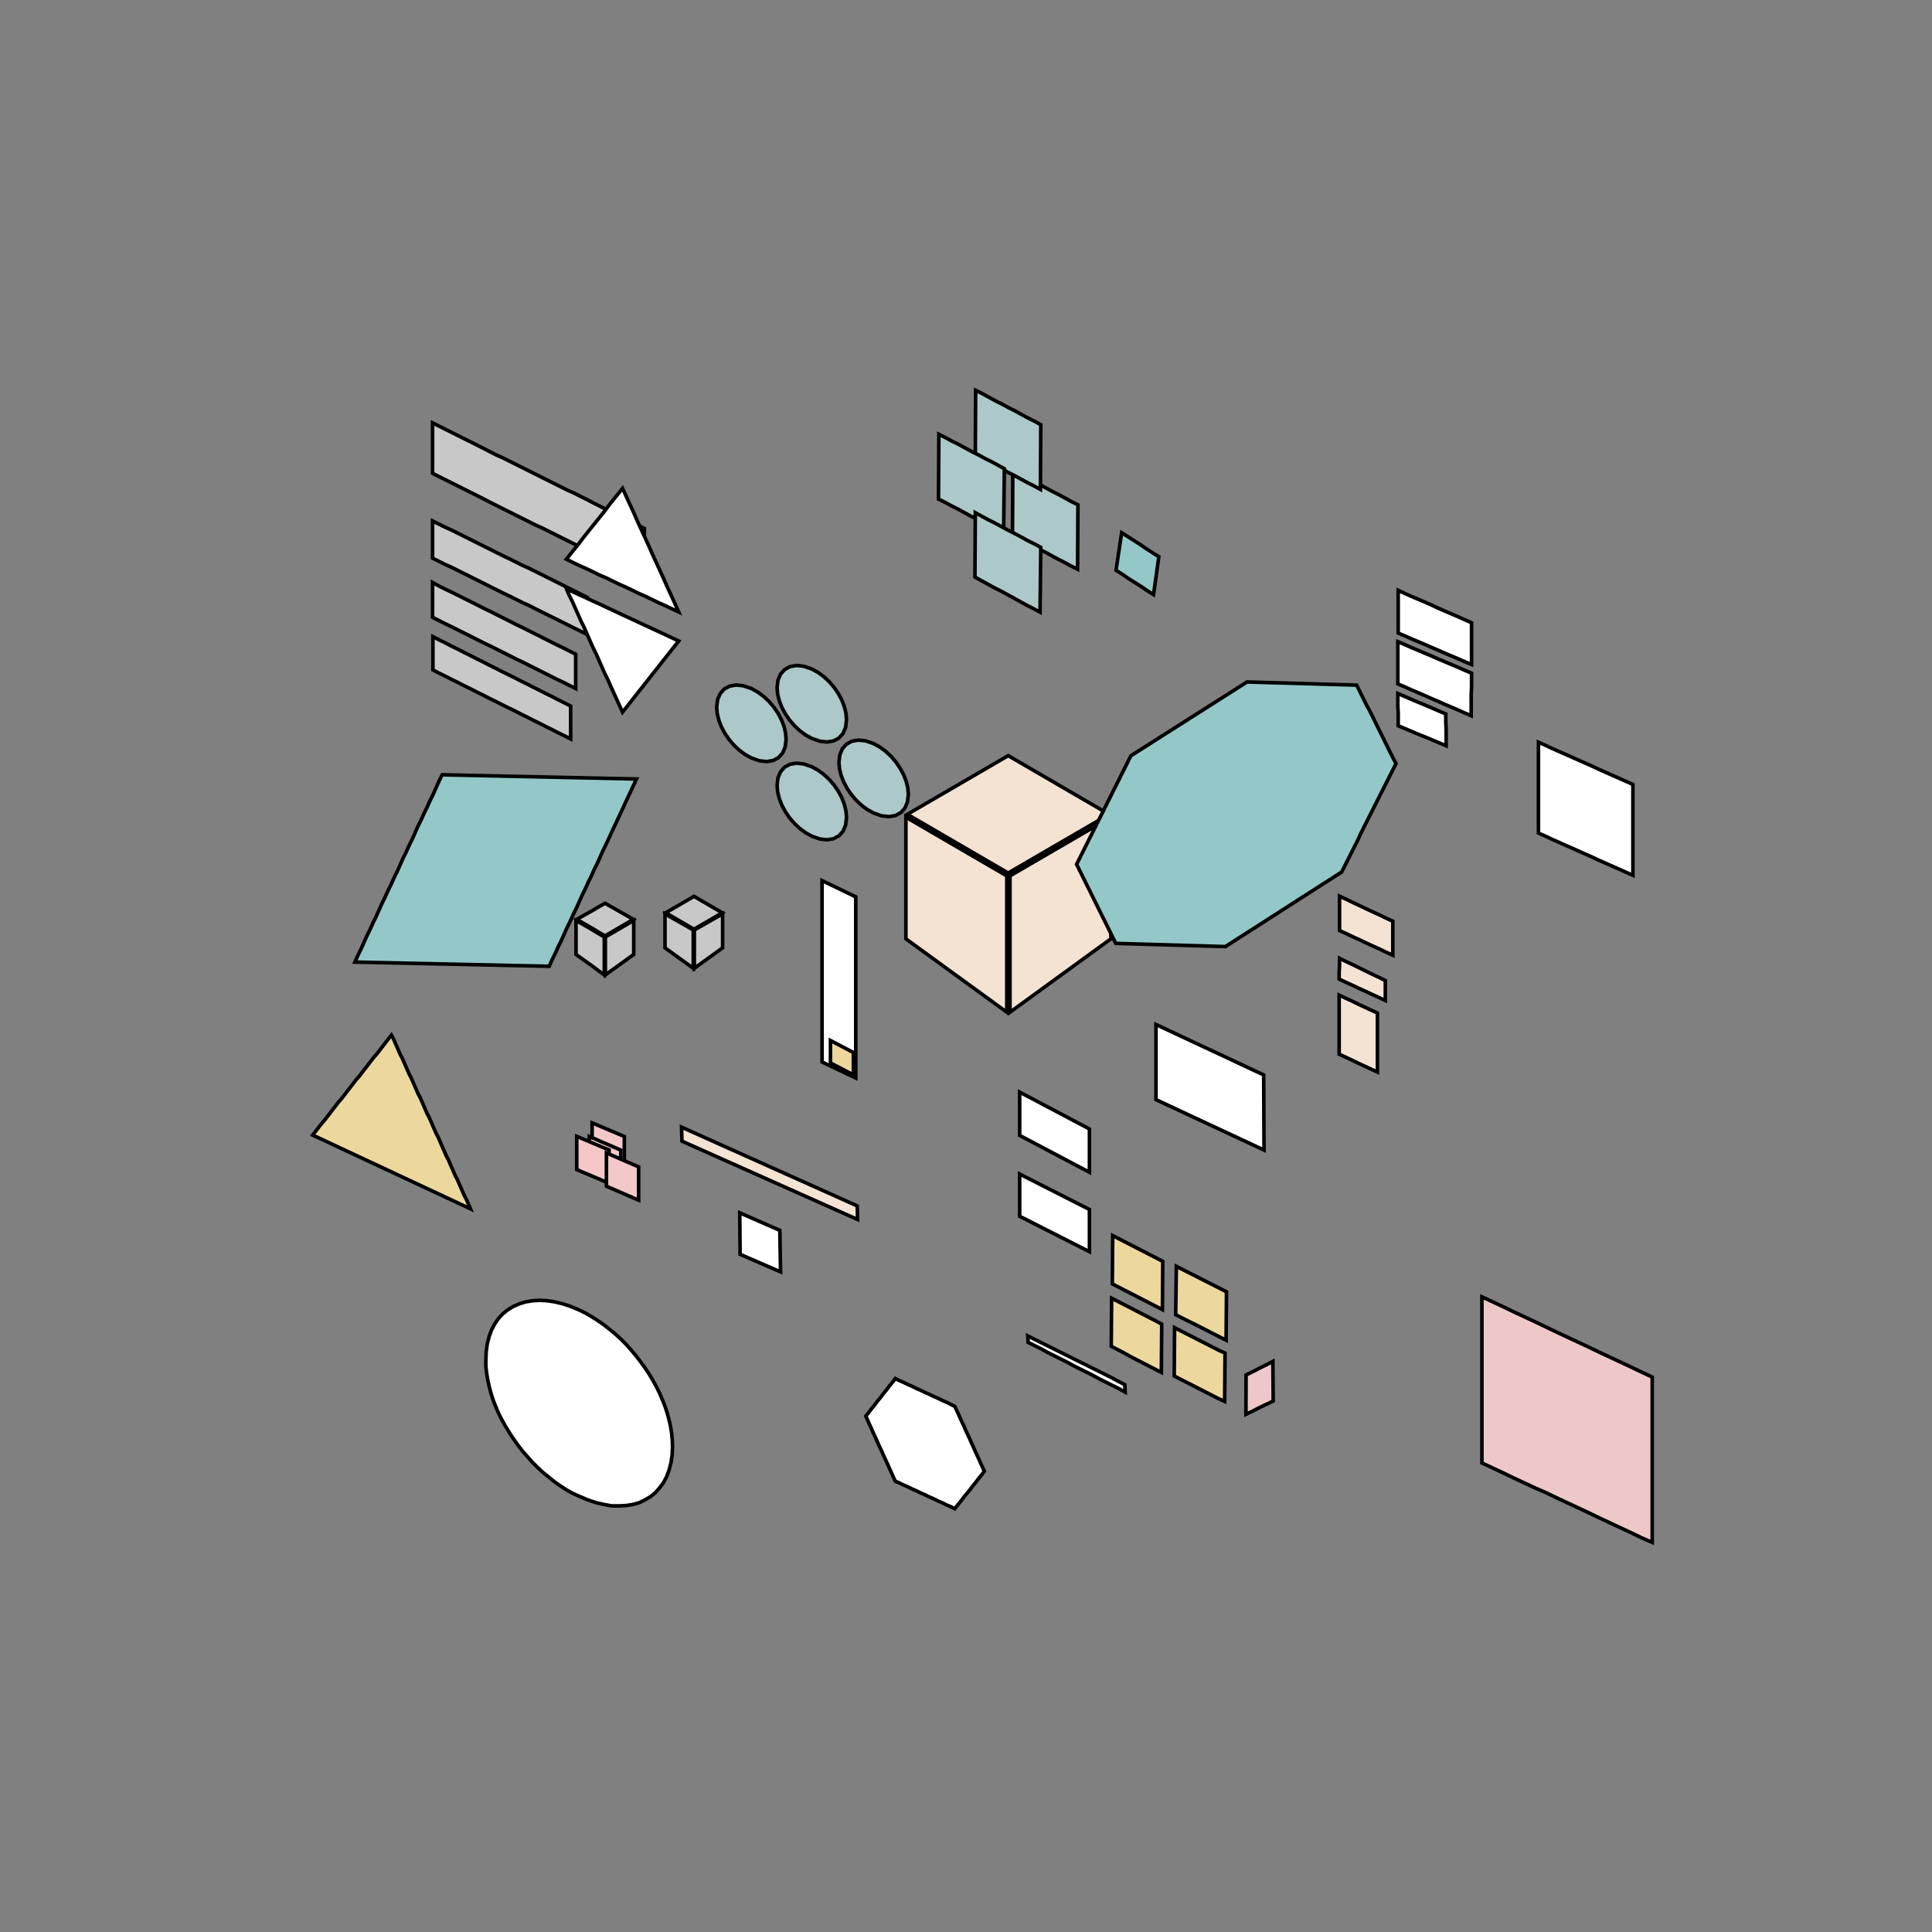 <!DOCTYPE svg>
<svg xmlns="http://www.w3.org/2000/svg" xmlns:xlink="http://www.w3.org/1999/xlink" width="1080" height="1080">
<rect width="100%" height="100%" fill="#808080" stroke="none"/>
<g transform="translate(540,540)">
<g transform="scale(2,2)">
<path stroke="rgb(0,0,0)" stroke-opacity="1" fill="rgb(148,200,200)" fill-opacity="1" id="bb1_2_" d="M-170.8 -1.102 L-170 -2.907 L-169.1 -4.712 L-168.3 -6.517 L-167.5 -8.322 L-166.6 -10.13 L-165.8 -11.93 L-164.9 -13.74 L-164.1 -15.54 L-163.3 -17.35 L-162.4 -19.15 L-161.6 -20.96 L-160.7 -22.76 L-159.9 -24.57 L-159 -26.37 L-158.2 -28.18 L-157.4 -29.98 L-156.5 -31.79 L-155.7 -33.59 L-154.8 -35.4 L-154 -37.2 L-153.2 -39.01 L-152.3 -40.81 L-151.5 -42.62 L-150.6 -44.42 L-149.8 -46.23 L-148.9 -48.03 L-148.1 -49.84 L-147.3 -51.64 L-146.4 -53.45 L-144.4 -53.4 L-142.4 -53.36 L-140.4 -53.32 L-138.4 -53.27 L-136.4 -53.23 L-134.4 -53.19 L-132.3 -53.14 L-130.3 -53.1 L-128.3 -53.05 L-126.3 -53.01 L-124.3 -52.97 L-122.3 -52.92 L-120.3 -52.88 L-118.3 -52.84 L-116.2 -52.79 L-114.2 -52.75 L-112.2 -52.7 L-110.2 -52.66 L-108.2 -52.62 L-106.2 -52.57 L-104.2 -52.53 L-102.2 -52.49 L-100.2 -52.44 L-98.14 -52.4 L-96.13 -52.35 L-94.11 -52.31 L-92.1 -52.27 L-92.94 -50.46 L-93.79 -48.66 L-94.63 -46.85 L-95.47 -45.05 L-96.31 -43.24 L-97.15 -41.44 L-97.99 -39.63 L-98.84 -37.83 L-99.68 -36.02 L-100.5 -34.22 L-101.4 -32.41 L-102.2 -30.61 L-103 -28.8 L-103.9 -27 L-104.7 -25.19 L-105.6 -23.39 L-106.4 -21.58 L-107.3 -19.78 L-108.1 -17.97 L-108.9 -16.17 L-109.8 -14.36 L-110.6 -12.56 L-111.5 -10.75 L-112.3 -8.946 L-113.1 -7.141 L-114 -5.336 L-114.8 -3.531 L-115.7 -1.726 L-116.5 0.079 L-118.5 0.035 L-120.5 -0.009 L-122.5 -0.052 L-124.6 -0.096 L-126.6 -0.14 L-128.6 -0.184 L-130.6 -0.227 L-132.6 -0.271 L-134.6 -0.315 L-136.6 -0.359 L-138.6 -0.402 L-140.6 -0.446 L-142.7 -0.49 L-144.7 -0.533 L-146.7 -0.577 L-148.7 -0.621 L-150.7 -0.665 L-152.7 -0.709 L-154.7 -0.752 L-156.7 -0.796 L-158.8 -0.84 L-160.8 -0.883 L-162.8 -0.927 L-164.8 -0.971 L-166.8 -1.015 L-168.8 -1.058 L-170.8 -1.102 Z " />
<path stroke="rgb(0,0,0)" stroke-opacity="1" fill="rgb(236,216,157)" fill-opacity="1" id="pr2_1_" d="M72.7 104.6 L70.94 103.7 L69.18 102.8 L67.41 101.9 L65.65 101 L63.89 100.1 L62.13 99.25 L60.36 98.35 L58.6 97.45 L58.63 95.52 L58.66 93.59 L58.69 91.66 L58.71 89.74 L58.74 87.81 L58.77 85.88 L58.8 83.95 L60.55 84.84 L62.3 85.73 L64.05 86.61 L65.8 87.5 L67.55 88.39 L69.3 89.28 L71.05 90.16 L72.8 91.05 L72.79 92.99 L72.77 94.94 L72.76 96.88 L72.74 98.82 L72.73 100.8 L72.71 102.7 L72.7 104.6 Z " />
<path stroke="rgb(0,0,0)" stroke-opacity="1" fill="rgb(236,216,157)" fill-opacity="1" id="pr1_1_" d="M54.9 96.05 L53.15 95.15 L51.4 94.25 L49.65 93.35 L47.9 92.45 L46.15 91.55 L44.4 90.65 L42.65 89.75 L40.9 88.85 L40.91 86.92 L40.93 84.99 L40.94 83.06 L40.96 81.14 L40.97 79.21 L40.99 77.28 L41 75.35 L42.75 76.25 L44.5 77.15 L46.25 78.05 L48 78.95 L49.75 79.85 L51.5 80.75 L53.25 81.65 L55 82.55 L54.99 84.48 L54.97 86.41 L54.96 88.34 L54.94 90.26 L54.93 92.19 L54.91 94.12 L54.9 96.05 Z " />
<path stroke="rgb(0,0,0)" stroke-opacity="1" fill="rgb(236,216,157)" fill-opacity="1" id="pr3_1_" d="M54.6 113.6 L52.85 112.7 L51.1 111.8 L49.35 110.9 L47.6 110 L45.85 109.1 L44.1 108.1 L42.35 107.2 L40.6 106.3 L40.61 104.4 L40.63 102.5 L40.64 100.6 L40.66 98.64 L40.67 96.71 L40.69 94.78 L40.7 92.85 L42.45 93.75 L44.2 94.65 L45.95 95.55 L47.7 96.45 L49.45 97.35 L51.2 98.25 L52.95 99.15 L54.7 100.1 L54.69 102 L54.67 103.9 L54.66 105.8 L54.64 107.8 L54.63 109.7 L54.61 111.6 L54.6 113.6 Z " />
<path stroke="rgb(0,0,0)" stroke-opacity="1" fill="rgb(236,216,157)" fill-opacity="1" id="pr4_1_" d="M72.3 121.7 L70.54 120.9 L68.77 120 L67.01 119.1 L65.25 118.2 L63.49 117.3 L61.73 116.4 L59.96 115.5 L58.2 114.6 L58.21 112.7 L58.23 110.8 L58.24 108.9 L58.26 106.9 L58.27 105 L58.29 103.1 L58.3 101.1 L60.06 102 L61.82 102.9 L63.59 103.8 L65.35 104.7 L67.11 105.6 L68.87 106.5 L70.64 107.4 L72.4 108.2 L72.39 110.2 L72.37 112.1 L72.36 114 L72.34 116 L72.33 117.9 L72.31 119.8 L72.3 121.7 Z " />
<path stroke="rgb(0,0,0)" stroke-opacity="1" fill="rgb(238,200,200)" fill-opacity="1" id="ll1_1_" d="M191.8 161.1 L188.8 159.8 L185.9 158.4 L182.9 157 L179.9 155.6 L176.9 154.2 L174 152.8 L171 151.4 L168 150 L165 148.6 L162.1 147.2 L159.1 145.9 L156.1 144.5 L153.1 143.1 L150.2 141.7 L147.2 140.3 L144.2 138.9 L144.2 135.6 L144.2 132.3 L144.2 129 L144.2 125.6 L144.2 122.3 L144.2 119 L144.2 115.7 L144.2 112.4 L144.2 109.1 L144.2 105.7 L144.2 102.4 L144.2 99.1 L144.2 95.78 L144.2 92.47 L147.2 93.87 L150.2 95.27 L153.1 96.67 L156.1 98.07 L159.1 99.47 L162.1 100.9 L165 102.3 L168 103.7 L171 105.1 L174 106.5 L176.9 107.9 L179.9 109.3 L182.9 110.7 L185.9 112.1 L188.8 113.5 L191.8 114.9 L191.8 118.2 L191.8 121.5 L191.8 124.8 L191.8 128.1 L191.8 131.4 L191.8 134.7 L191.8 138 L191.8 141.3 L191.8 144.6 L191.8 147.9 L191.8 151.2 L191.8 154.5 L191.8 157.8 L191.8 161.1 Z " />
<path stroke="rgb(0,0,0)" stroke-opacity="1" fill="rgb(255,255,255)" fill-opacity="1" id="cl1_1_" d="M17.26 103.4 L19.07 104.3 L20.88 105.2 L22.69 106.1 L24.5 107 L26.3 107.9 L28.11 108.8 L29.92 109.7 L31.73 110.6 L33.54 111.5 L35.35 112.4 L37.16 113.3 L38.97 114.2 L40.78 115.1 L42.58 116.1 L44.39 117 L44.49 119.1 L42.68 118.1 L40.87 117.2 L39.07 116.3 L37.26 115.4 L35.45 114.4 L33.64 113.5 L31.83 112.6 L30.02 111.7 L28.21 110.7 L26.4 109.8 L24.6 108.9 L22.79 108 L20.98 107 L19.17 106.1 L17.36 105.2 L17.26 103.4 Z " />
<path stroke="rgb(0,0,0)" stroke-opacity="1" fill="rgb(255,255,255)" fill-opacity="1" id="a5_2_" d="M186.4 -50.75 L184.5 -51.59 L182.6 -52.44 L180.7 -53.28 L178.8 -54.12 L176.9 -54.96 L175.1 -55.81 L173.2 -56.65 L171.3 -57.49 L169.4 -58.34 L167.5 -59.18 L165.6 -60.02 L163.7 -60.86 L161.9 -61.71 L160 -62.55 L160 -60.6 L160 -58.64 L160 -56.69 L160 -54.73 L160 -52.78 L160 -50.83 L160 -48.87 L160 -46.92 L160 -44.97 L160 -43.01 L160 -41.06 L160 -39.1 L160 -37.15 L161.9 -36.31 L163.7 -35.46 L165.6 -34.62 L167.5 -33.78 L169.4 -32.94 L171.3 -32.09 L173.2 -31.25 L175.1 -30.41 L176.9 -29.56 L178.8 -28.72 L180.7 -27.88 L182.6 -27.04 L184.5 -26.19 L186.4 -25.35 L186.4 -27.3 L186.4 -29.26 L186.4 -31.21 L186.4 -33.17 L186.4 -35.12 L186.4 -37.07 L186.4 -39.03 L186.4 -40.98 L186.4 -42.93 L186.4 -44.89 L186.4 -46.84 L186.4 -48.8 L186.4 -50.75 Z " />
<path stroke="rgb(0,0,0)" stroke-opacity="1" fill="rgb(255,255,255)" fill-opacity="1" id="a6_2_" d="M83.3 51.45 L81.52 50.62 L79.75 49.79 L77.97 48.96 L76.19 48.13 L74.42 47.3 L72.64 46.47 L70.86 45.64 L69.09 44.81 L67.31 43.99 L65.54 43.16 L63.76 42.33 L61.98 41.5 L60.21 40.67 L58.43 39.84 L56.65 39.01 L54.88 38.18 L53.1 37.35 L53.1 35.25 L53.1 33.15 L53.1 31.05 L53.1 28.95 L53.1 26.85 L53.1 24.75 L53.1 22.65 L53.1 20.55 L53.1 18.45 L53.1 16.35 L54.87 17.18 L56.64 18.01 L58.41 18.84 L60.18 19.67 L61.95 20.5 L63.72 21.33 L65.49 22.16 L67.26 22.99 L69.04 23.81 L70.81 24.64 L72.58 25.47 L74.35 26.3 L76.12 27.13 L77.89 27.96 L79.66 28.79 L81.43 29.62 L83.2 30.45 L83.21 32.36 L83.22 34.27 L83.23 36.18 L83.24 38.09 L83.25 40 L83.25 41.9 L83.26 43.81 L83.27 45.72 L83.28 47.63 L83.29 49.54 L83.3 51.45 Z " />
<path stroke="rgb(0,0,0)" stroke-opacity="1" fill="rgb(148,200,200)" fill-opacity="1" id="rtr1_2_" d="M43.51 -121.1 L45.24 -120 L46.97 -118.9 L48.7 -117.8 L50.43 -116.6 L52.16 -115.5 L53.89 -114.4 L53.59 -112.2 L53.3 -110.1 L53 -108 L52.71 -105.9 L52.41 -103.8 L50.66 -104.9 L48.92 -106.1 L47.17 -107.2 L45.42 -108.3 L43.68 -109.5 L41.93 -110.6 L42.25 -112.7 L42.56 -114.8 L42.88 -116.9 L43.19 -119 L43.51 -121.1 Z " />
<path stroke="rgb(0,0,0)" stroke-opacity="1" fill="rgb(238,200,200)" fill-opacity="1" id="sg1_2_" d="M78.24 125.3 L78.25 123.5 L78.25 121.6 L78.26 119.8 L78.27 118 L78.27 116.2 L78.28 114.3 L80.15 113.4 L82.02 112.4 L83.9 111.5 L85.77 110.5 L85.79 112.4 L85.8 114.2 L85.82 116.1 L85.83 117.9 L85.85 119.7 L85.86 121.6 L83.96 122.5 L82.05 123.4 L80.15 124.4 L78.24 125.3 Z " />
<path stroke="rgb(0,0,0)" stroke-opacity="1" fill="rgb(255,255,255)" fill-opacity="1" id="a12_2_" d="M-51.84 85.49 L-53.72 84.67 L-55.6 83.85 L-57.49 83.04 L-59.37 82.22 L-61.25 81.4 L-63.14 80.59 L-63.15 78.65 L-63.17 76.72 L-63.19 74.79 L-63.2 72.85 L-63.22 70.92 L-63.24 68.99 L-61.37 69.8 L-59.5 70.62 L-57.64 71.44 L-55.77 72.25 L-53.9 73.07 L-52.04 73.89 L-52 75.82 L-51.97 77.75 L-51.94 79.69 L-51.9 81.62 L-51.87 83.55 L-51.84 85.49 Z " />
<path stroke="rgb(0,0,0)" stroke-opacity="1" fill="rgb(255,255,255)" fill-opacity="1" id="secscl1_2_" d="M-30.82 31.31 L-31.99 30.75 L-33.17 30.19 L-34.35 29.63 L-35.52 29.07 L-36.7 28.51 L-37.88 27.95 L-39.05 27.39 L-40.23 26.83 L-40.23 25.56 L-40.23 24.29 L-40.23 23.03 L-40.23 21.76 L-40.23 20.49 L-40.23 19.22 L-40.23 17.96 L-40.23 16.69 L-40.23 15.42 L-40.23 14.15 L-40.23 12.89 L-40.23 11.62 L-40.23 10.35 L-40.23 9.083 L-40.23 7.816 L-40.23 6.548 L-40.23 5.281 L-40.23 4.013 L-40.23 2.746 L-40.23 1.478 L-40.23 0.211 L-40.23 -1.057 L-40.23 -2.324 L-40.23 -3.592 L-40.23 -4.859 L-40.23 -6.126 L-40.23 -7.394 L-40.23 -8.661 L-40.23 -9.929 L-40.23 -11.2 L-40.23 -12.46 L-40.23 -13.73 L-40.23 -15 L-40.23 -16.27 L-40.23 -17.53 L-40.23 -18.8 L-40.23 -20.07 L-40.23 -21.34 L-40.23 -22.6 L-40.23 -23.87 L-39.05 -23.3 L-37.88 -22.73 L-36.7 -22.17 L-35.52 -21.6 L-34.35 -21.03 L-33.17 -20.46 L-31.99 -19.89 L-30.82 -19.33 L-30.82 -18.06 L-30.82 -16.79 L-30.82 -15.53 L-30.82 -14.26 L-30.82 -13 L-30.82 -11.73 L-30.82 -10.46 L-30.82 -9.199 L-30.82 -7.933 L-30.82 -6.667 L-30.82 -5.401 L-30.82 -4.136 L-30.82 -2.87 L-30.82 -1.604 L-30.82 -0.338 L-30.82 0.928 L-30.82 2.194 L-30.82 3.46 L-30.82 4.725 L-30.82 5.991 L-30.82 7.257 L-30.82 8.523 L-30.82 9.789 L-30.82 11.05 L-30.82 12.32 L-30.82 13.59 L-30.82 14.85 L-30.82 16.12 L-30.82 17.38 L-30.82 18.65 L-30.82 19.92 L-30.82 21.18 L-30.82 22.45 L-30.82 23.71 L-30.82 24.98 L-30.82 26.25 L-30.82 27.51 L-30.82 28.78 L-30.82 30.04 L-30.82 31.31 Z " />
<path stroke="rgb(0,0,0)" stroke-opacity="1" fill="rgb(255,255,255)" fill-opacity="1" id="a7_1_" d="M141.3 -84.25 L139.4 -85.05 L137.6 -85.85 L135.7 -86.65 L133.8 -87.45 L132 -88.25 L130.1 -89.05 L128.3 -89.85 L126.4 -90.65 L124.5 -91.45 L122.7 -92.25 L120.8 -93.05 L120.8 -95.03 L120.8 -97.02 L120.8 -99 L120.8 -101 L120.8 -103 L120.8 -105 L122.7 -104.1 L124.5 -103.3 L126.4 -102.5 L128.3 -101.7 L130.1 -100.9 L132 -100 L133.8 -99.22 L135.7 -98.4 L137.6 -97.59 L139.4 -96.77 L141.3 -95.95 L141.3 -94 L141.3 -92.05 L141.3 -90.1 L141.3 -88.15 L141.3 -86.2 L141.3 -84.25 Z " />
<path stroke="rgb(0,0,0)" stroke-opacity="1" fill="rgb(255,255,255)" fill-opacity="1" id="a8_1_" d="M141.2 -69.95 L139.3 -70.76 L137.5 -71.57 L135.6 -72.38 L133.7 -73.19 L131.9 -74 L130 -74.8 L128.2 -75.61 L126.3 -76.42 L124.4 -77.23 L122.6 -78.04 L120.7 -78.85 L120.7 -80.82 L120.7 -82.78 L120.7 -84.75 L120.7 -86.72 L120.7 -88.68 L120.7 -90.65 L122.6 -89.85 L124.4 -89.05 L126.3 -88.25 L128.2 -87.45 L130.1 -86.65 L131.9 -85.85 L133.8 -85.05 L135.7 -84.25 L137.6 -83.45 L139.4 -82.65 L141.3 -81.85 L141.3 -79.87 L141.3 -77.88 L141.2 -75.9 L141.2 -73.92 L141.2 -71.93 L141.2 -69.95 Z " />
<path stroke="rgb(0,0,0)" stroke-opacity="1" fill="rgb(255,255,255)" fill-opacity="1" id="a9_1_" d="M134.2 -61.55 L132.3 -62.35 L130.4 -63.15 L128.5 -63.95 L126.5 -64.75 L124.6 -65.55 L122.7 -66.35 L120.8 -67.15 L120.8 -68.95 L120.8 -70.75 L120.7 -72.55 L120.7 -74.35 L120.7 -76.15 L122.6 -75.34 L124.5 -74.52 L126.4 -73.71 L128.4 -72.89 L130.3 -72.08 L132.2 -71.26 L134.1 -70.45 L134.1 -68.23 L134.2 -66 L134.2 -63.77 L134.2 -61.55 Z " />
<path stroke="rgb(0,0,0)" stroke-opacity="1" fill="rgb(255,255,255)" fill-opacity="1" id="a17_1_" d="M34.5 57.65 L32.73 56.71 L30.95 55.78 L29.18 54.84 L27.41 53.9 L25.64 52.97 L23.86 52.03 L22.09 51.1 L20.32 50.16 L18.55 49.22 L16.77 48.29 L15 47.35 L15 45.33 L15 43.32 L15 41.3 L15 39.28 L15 37.27 L15 35.25 L16.77 36.19 L18.55 37.12 L20.32 38.06 L22.09 39 L23.86 39.93 L25.64 40.87 L27.41 41.8 L29.18 42.74 L30.95 43.68 L32.73 44.61 L34.5 45.55 L34.5 47.57 L34.5 49.58 L34.5 51.6 L34.5 53.62 L34.5 55.63 L34.5 57.65 Z " />
<path stroke="rgb(0,0,0)" stroke-opacity="1" fill="rgb(255,255,255)" fill-opacity="1" id="a16_1_" d="M34.5 79.85 L32.73 78.95 L30.95 78.05 L29.18 77.15 L27.41 76.25 L25.64 75.35 L23.86 74.45 L22.09 73.55 L20.32 72.65 L18.55 71.75 L16.77 70.85 L15 69.95 L15 67.98 L15 66.02 L15 64.05 L15 62.08 L15 60.12 L15 58.15 L16.77 59.05 L18.55 59.95 L20.32 60.85 L22.09 61.75 L23.86 62.65 L25.64 63.55 L27.41 64.45 L29.18 65.35 L30.95 66.25 L32.73 67.15 L34.5 68.05 L34.5 70.02 L34.5 71.98 L34.5 73.95 L34.5 75.92 L34.5 77.88 L34.5 79.85 Z " />
<path stroke="rgb(0,0,0)" stroke-opacity="1" fill="rgb(236,216,157)" fill-opacity="1" id="scltrs1_1_" d="M-31.48 30.43 L-32.39 29.95 L-33.31 29.47 L-34.22 28.99 L-35.14 28.51 L-36.05 28.04 L-36.97 27.56 L-37.88 27.08 L-37.88 26.04 L-37.88 24.99 L-37.88 23.95 L-37.88 22.91 L-37.88 21.87 L-37.88 20.83 L-36.97 21.3 L-36.05 21.78 L-35.14 22.26 L-34.22 22.74 L-33.31 23.22 L-32.39 23.7 L-31.48 24.18 L-31.48 25.22 L-31.48 26.26 L-31.48 27.3 L-31.48 28.35 L-31.48 29.39 L-31.48 30.43 Z " />
<path stroke="rgb(0,0,0)" stroke-opacity="1" fill="rgb(244,227,211)" fill-opacity="1" id="a15_1_" d="M119.3 -3.009 L117.4 -3.872 L115.6 -4.734 L113.7 -5.597 L111.8 -6.459 L110 -7.322 L108.1 -8.184 L106.3 -9.047 L104.4 -9.909 L104.4 -11.83 L104.4 -13.75 L104.4 -15.67 L104.4 -17.59 L104.4 -19.51 L106.3 -18.63 L108.1 -17.76 L110 -16.88 L111.8 -16.01 L113.7 -15.13 L115.6 -14.26 L117.4 -13.38 L119.3 -12.51 L119.3 -10.61 L119.3 -8.709 L119.3 -6.809 L119.3 -4.909 L119.3 -3.009 Z " />
<path stroke="rgb(0,0,0)" stroke-opacity="1" fill="rgb(244,227,211)" fill-opacity="1" id="a14_1_" d="M117.2 9.657 L115.4 8.8 L113.5 7.943 L111.7 7.086 L109.8 6.229 L108 5.372 L106.1 4.515 L104.3 3.657 L104.3 1.724 L104.4 -0.209 L104.4 -2.143 L106.2 -1.257 L108.1 -0.371 L109.9 0.514 L111.7 1.4 L113.5 2.286 L115.4 3.172 L117.2 4.057 L117.2 5.924 L117.2 7.791 L117.2 9.657 Z " />
<path stroke="rgb(0,0,0)" stroke-opacity="1" fill="rgb(244,227,211)" fill-opacity="1" id="a13_1_" d="M115 29.65 L113.2 28.82 L111.4 27.98 L109.6 27.15 L107.9 26.32 L106.1 25.48 L104.3 24.65 L104.3 22.59 L104.3 20.52 L104.3 18.46 L104.3 16.4 L104.3 14.34 L104.3 12.27 L104.3 10.21 L104.3 8.15 L106.1 8.983 L107.9 9.817 L109.6 10.65 L111.4 11.48 L113.2 12.32 L115 13.15 L115 15.21 L115 17.27 L115 19.34 L115 21.4 L115 23.46 L115 25.52 L115 27.59 L115 29.65 Z " />
<path stroke="rgb(0,0,0)" stroke-opacity="1" fill="rgb(200,200,200)" fill-opacity="1" id="a1_2_" d="M-110.5 -63.45 L-112.2 -64.33 L-114 -65.2 L-115.7 -66.08 L-117.5 -66.96 L-119.2 -67.84 L-121 -68.71 L-122.7 -69.59 L-124.5 -70.47 L-126.2 -71.35 L-128 -72.22 L-129.8 -73.1 L-131.5 -73.98 L-133.3 -74.85 L-135 -75.73 L-136.8 -76.61 L-138.5 -77.49 L-140.3 -78.36 L-142 -79.24 L-143.8 -80.12 L-145.5 -81 L-147.3 -81.87 L-149 -82.75 L-149 -84.61 L-149 -86.47 L-149 -88.33 L-149 -90.19 L-149 -92.05 L-147.3 -91.17 L-145.5 -90.29 L-143.8 -89.4 L-142 -88.52 L-140.3 -87.64 L-138.5 -86.76 L-136.8 -85.88 L-135 -85 L-133.3 -84.11 L-131.5 -83.23 L-129.8 -82.35 L-128 -81.47 L-126.2 -80.59 L-124.5 -79.7 L-122.7 -78.82 L-121 -77.94 L-119.2 -77.06 L-117.5 -76.18 L-115.7 -75.3 L-114 -74.41 L-112.2 -73.53 L-110.5 -72.65 L-110.5 -70.81 L-110.5 -68.97 L-110.5 -67.13 L-110.5 -65.29 L-110.5 -63.45 Z " />
<path stroke="rgb(0,0,0)" stroke-opacity="1" fill="rgb(200,200,200)" fill-opacity="1" id="a4_2_" d="M-89.9 -108.2 L-91.69 -109 L-93.49 -109.9 L-95.28 -110.8 L-97.08 -111.7 L-98.87 -112.6 L-100.7 -113.5 L-102.5 -114.4 L-104.3 -115.3 L-106 -116.2 L-107.8 -117.1 L-109.6 -118 L-111.4 -118.9 L-113.2 -119.8 L-115 -120.7 L-116.8 -121.6 L-118.6 -122.5 L-120.4 -123.3 L-122.2 -124.2 L-124 -125.1 L-125.8 -126 L-127.6 -126.9 L-129.4 -127.8 L-131.2 -128.7 L-133 -129.6 L-134.7 -130.5 L-136.5 -131.4 L-138.3 -132.3 L-140.1 -133.2 L-141.9 -134.1 L-143.7 -135 L-145.5 -135.9 L-147.3 -136.8 L-149.1 -137.7 L-149.1 -139.7 L-149.1 -141.7 L-149.1 -143.7 L-149.1 -145.7 L-149.1 -147.7 L-149.1 -149.7 L-149.1 -151.8 L-147.3 -150.9 L-145.5 -150 L-143.7 -149.1 L-141.9 -148.2 L-140.1 -147.3 L-138.3 -146.4 L-136.5 -145.5 L-134.7 -144.6 L-133 -143.7 L-131.2 -142.8 L-129.4 -142 L-127.6 -141.1 L-125.8 -140.2 L-124 -139.3 L-122.2 -138.4 L-120.4 -137.5 L-118.6 -136.6 L-116.8 -135.7 L-115 -134.8 L-113.2 -133.9 L-111.4 -133 L-109.6 -132.2 L-107.8 -131.3 L-106 -130.4 L-104.3 -129.5 L-102.5 -128.6 L-100.7 -127.7 L-98.87 -126.8 L-97.08 -125.9 L-95.28 -125 L-93.49 -124.1 L-91.69 -123.2 L-89.9 -122.3 L-89.9 -120.3 L-89.9 -118.3 L-89.9 -116.3 L-89.9 -114.2 L-89.9 -112.2 L-89.9 -110.2 L-89.9 -108.2 Z " />
<path stroke="rgb(0,0,0)" stroke-opacity="1" fill="rgb(200,200,200)" fill-opacity="1" id="a2_1_" d="M-109.1 -77.55 L-110.9 -78.45 L-112.7 -79.36 L-114.6 -80.26 L-116.4 -81.17 L-118.2 -82.07 L-120 -82.98 L-121.8 -83.88 L-123.6 -84.79 L-125.5 -85.69 L-127.3 -86.6 L-129.1 -87.5 L-130.9 -88.4 L-132.7 -89.31 L-134.6 -90.21 L-136.4 -91.12 L-138.2 -92.02 L-140 -92.93 L-141.8 -93.83 L-143.6 -94.74 L-145.5 -95.64 L-147.3 -96.55 L-149.1 -97.45 L-149.1 -99.39 L-149.1 -101.3 L-149.1 -103.3 L-149.1 -105.2 L-149.1 -107.2 L-147.3 -106.2 L-145.5 -105.3 L-143.6 -104.4 L-141.8 -103.5 L-140 -102.6 L-138.2 -101.7 L-136.4 -100.8 L-134.6 -99.88 L-132.7 -98.97 L-130.9 -98.06 L-129.1 -97.15 L-127.3 -96.24 L-125.5 -95.33 L-123.6 -94.42 L-121.8 -93.51 L-120 -92.6 L-118.2 -91.7 L-116.4 -90.79 L-114.6 -89.88 L-112.7 -88.97 L-110.9 -88.06 L-109.1 -87.15 L-109.1 -85.23 L-109.1 -83.31 L-109.1 -81.39 L-109.1 -79.47 L-109.1 -77.55 Z " />
<path stroke="rgb(0,0,0)" stroke-opacity="1" fill="rgb(200,200,200)" fill-opacity="1" id="a3_1_" d="M-105.8 -92.63 L-107.6 -93.52 L-109.4 -94.41 L-111.2 -95.31 L-113 -96.2 L-114.8 -97.09 L-116.6 -97.98 L-118.4 -98.87 L-120.2 -99.76 L-122 -100.7 L-123.8 -101.5 L-125.6 -102.4 L-127.4 -103.3 L-129.3 -104.2 L-131.1 -105.1 L-132.9 -106 L-134.7 -106.9 L-136.5 -107.8 L-138.3 -108.7 L-140.1 -109.6 L-141.9 -110.5 L-143.7 -111.4 L-145.5 -112.2 L-147.3 -113.1 L-149.1 -114 L-149.1 -116.1 L-149.1 -118.2 L-149.1 -120.3 L-149.1 -122.4 L-149.1 -124.4 L-147.3 -123.5 L-145.5 -122.6 L-143.7 -121.8 L-141.9 -120.9 L-140.1 -120 L-138.3 -119.1 L-136.5 -118.2 L-134.7 -117.3 L-132.9 -116.4 L-131.1 -115.5 L-129.3 -114.6 L-127.4 -113.7 L-125.6 -112.8 L-123.8 -111.9 L-122 -111.1 L-120.2 -110.2 L-118.4 -109.3 L-116.6 -108.4 L-114.8 -107.5 L-113 -106.6 L-111.2 -105.7 L-109.4 -104.8 L-107.6 -103.9 L-105.8 -103 L-105.8 -101 L-105.8 -98.87 L-105.8 -96.79 L-105.8 -94.71 L-105.8 -92.63 Z " />
<path stroke="rgb(0,0,0)" stroke-opacity="1" fill="rgb(244,227,211)" fill-opacity="1" id="a11_1_" d="M-30.3 70.85 L-32.12 70.04 L-33.94 69.23 L-35.76 68.42 L-37.57 67.61 L-39.39 66.79 L-41.21 65.98 L-43.03 65.17 L-44.85 64.36 L-46.67 63.55 L-48.49 62.74 L-50.3 61.93 L-52.12 61.12 L-53.94 60.31 L-55.76 59.49 L-57.58 58.68 L-59.4 57.87 L-61.21 57.06 L-63.03 56.25 L-64.85 55.44 L-66.67 54.63 L-68.49 53.82 L-70.31 53.01 L-72.13 52.19 L-73.94 51.38 L-75.76 50.57 L-77.58 49.76 L-79.4 48.95 L-79.45 47 L-79.5 45.05 L-77.68 45.86 L-75.86 46.68 L-74.04 47.49 L-72.23 48.31 L-70.41 49.12 L-68.59 49.94 L-66.77 50.75 L-64.95 51.57 L-63.13 52.38 L-61.31 53.2 L-59.5 54.01 L-57.68 54.83 L-55.86 55.64 L-54.04 56.46 L-52.22 57.27 L-50.4 58.09 L-48.59 58.9 L-46.77 59.72 L-44.95 60.53 L-43.13 61.35 L-41.31 62.16 L-39.49 62.98 L-37.67 63.79 L-35.86 64.61 L-34.04 65.42 L-32.22 66.24 L-30.4 67.05 L-30.35 68.95 L-30.3 70.85 Z " />
<path stroke="rgb(0,0,0)" stroke-opacity="1" fill="rgb(244,200,200)" fill-opacity="1" id="fus1_1_" d="M-95.5 56.95 L-97.3 56.19 L-99.1 55.43 L-100.9 54.67 L-102.7 53.91 L-104.5 53.15 L-104.5 51.29 L-104.5 49.43 L-104.5 47.57 L-104.5 45.71 L-104.5 43.85 L-102.7 44.61 L-100.9 45.37 L-99.1 46.13 L-97.3 46.89 L-95.5 47.65 L-95.5 49.51 L-95.5 51.37 L-95.5 53.23 L-95.5 55.09 L-95.5 56.95 Z " />
<path stroke="rgb(0,0,0)" stroke-opacity="1" fill="rgb(244,200,200)" fill-opacity="1" id="fus2_1_" d="M-96.5 60.95 L-98.3 60.17 L-100.1 59.39 L-101.9 58.61 L-103.7 57.83 L-105.5 57.05 L-105.5 55.17 L-105.4 53.29 L-105.4 51.41 L-105.3 49.53 L-105.3 47.65 L-103.5 48.41 L-101.8 49.17 L-100 49.93 L-98.26 50.69 L-96.5 51.45 L-96.5 53.35 L-96.5 55.25 L-96.5 57.15 L-96.5 59.05 L-96.5 60.95 Z " />
<path stroke="rgb(0,0,0)" stroke-opacity="1" fill="rgb(244,200,200)" fill-opacity="1" id="fus3_1_" d="M-99.86 60.71 L-101.6 59.95 L-103.4 59.19 L-105.2 58.43 L-107 57.67 L-108.8 56.91 L-108.8 55.05 L-108.8 53.19 L-108.8 51.33 L-108.8 49.47 L-108.8 47.61 L-107 48.37 L-105.2 49.13 L-103.4 49.89 L-101.6 50.65 L-99.76 51.41 L-99.78 53.27 L-99.8 55.13 L-99.82 56.99 L-99.84 58.85 L-99.86 60.71 Z " />
<path stroke="rgb(0,0,0)" stroke-opacity="1" fill="rgb(244,200,200)" fill-opacity="1" id="fus4_1_" d="M-91.5 65.45 L-93.3 64.67 L-95.1 63.89 L-96.9 63.11 L-98.7 62.33 L-100.5 61.55 L-100.5 59.69 L-100.5 57.83 L-100.5 55.97 L-100.5 54.11 L-100.5 52.25 L-98.7 53.03 L-96.9 53.81 L-95.1 54.59 L-93.3 55.37 L-91.5 56.15 L-91.5 58.01 L-91.5 59.87 L-91.5 61.73 L-91.5 63.59 L-91.5 65.45 Z " />
<path stroke="rgb(0,0,0)" stroke-opacity="1" fill="rgb(173,200,200)" fill-opacity="1" id="swap1_1_" d="M31.19 -110.9 L29.37 -111.8 L27.55 -112.8 L25.73 -113.7 L23.91 -114.7 L22.09 -115.7 L20.27 -116.6 L18.45 -117.6 L16.63 -118.5 L14.81 -119.5 L12.99 -120.5 L13 -122.5 L13.01 -124.5 L13.02 -126.5 L13.03 -128.5 L13.04 -130.5 L13.05 -132.5 L13.06 -134.5 L13.07 -136.5 L13.09 -138.6 L14.91 -137.6 L16.73 -136.6 L18.55 -135.6 L20.37 -134.7 L22.19 -133.7 L24.01 -132.7 L25.83 -131.8 L27.65 -130.8 L29.47 -129.8 L31.29 -128.9 L31.27 -126.9 L31.26 -124.9 L31.25 -122.9 L31.24 -120.9 L31.23 -118.9 L31.22 -116.9 L31.21 -114.9 L31.2 -112.9 L31.19 -110.9 Z " />
<path stroke="rgb(0,0,0)" stroke-opacity="1" fill="rgb(173,200,200)" fill-opacity="1" id="swap3_1_" d="M20.8 -133.2 L18.98 -134.2 L17.16 -135.1 L15.34 -136.1 L13.52 -137.1 L11.7 -138 L9.88 -139 L8.06 -139.9 L6.24 -140.9 L4.42 -141.9 L2.6 -142.8 L2.611 -144.8 L2.622 -146.8 L2.633 -148.8 L2.644 -150.9 L2.656 -152.9 L2.667 -154.9 L2.678 -156.9 L2.689 -158.9 L2.7 -160.9 L4.52 -160 L6.34 -159 L8.16 -158 L9.98 -157.1 L11.8 -156.1 L13.62 -155.2 L15.44 -154.2 L17.26 -153.2 L19.08 -152.3 L20.9 -151.3 L20.89 -149.3 L20.88 -147.3 L20.87 -145.3 L20.86 -143.3 L20.84 -141.3 L20.83 -139.2 L20.82 -137.2 L20.81 -135.2 L20.8 -133.2 Z " />
<path stroke="rgb(0,0,0)" stroke-opacity="1" fill="rgb(173,200,200)" fill-opacity="1" id="swap2_1_" d="M10.51 -120.9 L8.695 -121.9 L6.875 -122.9 L5.055 -123.8 L3.235 -124.8 L1.415 -125.7 L-0.405 -126.7 L-2.225 -127.7 L-4.045 -128.6 L-5.865 -129.6 L-7.685 -130.5 L-7.674 -132.6 L-7.663 -134.6 L-7.652 -136.6 L-7.641 -138.6 L-7.63 -140.6 L-7.619 -142.6 L-7.607 -144.6 L-7.596 -146.6 L-7.585 -148.6 L-5.755 -147.7 L-3.925 -146.7 L-2.095 -145.8 L-0.265 -144.8 L1.565 -143.8 L3.395 -142.9 L5.225 -141.9 L7.055 -141 L8.885 -140 L10.71 -139 L10.69 -137 L10.67 -135 L10.65 -133 L10.63 -131 L10.6 -129 L10.58 -127 L10.56 -125 L10.54 -123 L10.51 -120.9 Z " />
<path stroke="rgb(0,0,0)" stroke-opacity="1" fill="rgb(173,200,200)" fill-opacity="1" id="swap4_1_" d="M20.7 -98.89 L18.88 -99.87 L17.06 -100.8 L15.24 -101.8 L13.42 -102.8 L11.6 -103.8 L9.78 -104.8 L7.96 -105.7 L6.14 -106.7 L4.32 -107.7 L2.5 -108.7 L2.511 -110.7 L2.522 -112.7 L2.533 -114.7 L2.544 -116.7 L2.556 -118.7 L2.567 -120.7 L2.578 -122.7 L2.589 -124.7 L2.6 -126.7 L4.43 -125.7 L6.26 -124.7 L8.09 -123.8 L9.92 -122.8 L11.75 -121.8 L13.58 -120.9 L15.41 -119.9 L17.24 -118.9 L19.07 -118 L20.9 -117 L20.88 -115 L20.86 -113 L20.83 -111 L20.81 -108.9 L20.79 -106.9 L20.77 -104.9 L20.74 -102.9 L20.72 -100.9 L20.7 -98.89 Z " />
<path stroke="rgb(0,0,0)" stroke-opacity="1" fill="rgb(244,227,211)" fill-opacity="1" id="a10_5_" d="M40 -42.39 L38.24 -41.37 L36.48 -40.34 L34.71 -39.32 L32.95 -38.29 L31.19 -37.27 L29.42 -36.24 L27.66 -35.22 L25.9 -34.19 L24.14 -33.17 L22.37 -32.14 L20.61 -31.12 L18.85 -30.09 L17.09 -29.07 L15.32 -28.04 L13.56 -27.02 L11.8 -25.99 L10.04 -27.02 L8.275 -28.04 L6.512 -29.07 L4.75 -30.09 L2.987 -31.12 L1.225 -32.14 L-0.537 -33.17 L-2.3 -34.19 L-4.063 -35.22 L-5.825 -36.24 L-7.587 -37.27 L-9.35 -38.29 L-11.11 -39.32 L-12.87 -40.34 L-14.64 -41.37 L-16.4 -42.39 L-14.64 -43.42 L-12.87 -44.44 L-11.11 -45.47 L-9.35 -46.49 L-7.587 -47.52 L-5.825 -48.54 L-4.063 -49.57 L-2.3 -50.59 L-0.537 -51.62 L1.225 -52.64 L2.987 -53.67 L4.75 -54.69 L6.512 -55.72 L8.275 -56.74 L10.04 -57.77 L11.8 -58.79 L13.56 -57.77 L15.32 -56.74 L17.09 -55.72 L18.85 -54.69 L20.61 -53.67 L22.37 -52.64 L24.14 -51.62 L25.9 -50.59 L27.66 -49.57 L29.42 -48.54 L31.19 -47.52 L32.95 -46.49 L34.71 -45.47 L36.48 -44.44 L38.24 -43.42 L40 -42.39 Z " />
<path stroke="rgb(0,0,0)" stroke-opacity="1" fill="rgb(244,227,211)" fill-opacity="1" id="a10_4_" d="M40.5 -7.591 L40.5 -9.591 L40.5 -11.59 L40.5 -13.59 L40.5 -15.59 L40.5 -17.59 L40.5 -19.59 L40.5 -21.59 L40.5 -23.59 L40.5 -25.59 L40.5 -27.59 L40.5 -29.59 L40.5 -31.59 L40.5 -33.59 L40.5 -35.59 L40.5 -37.59 L40.5 -39.59 L40.5 -41.59 L38.74 -40.57 L36.98 -39.54 L35.21 -38.52 L33.45 -37.49 L31.69 -36.47 L29.92 -35.44 L28.16 -34.42 L26.4 -33.39 L24.64 -32.37 L22.87 -31.34 L21.11 -30.32 L19.35 -29.29 L17.59 -28.27 L15.82 -27.24 L14.06 -26.22 L12.3 -25.19 L12.3 -23.19 L12.3 -21.18 L12.3 -19.17 L12.3 -17.17 L12.3 -15.16 L12.3 -13.16 L12.3 -11.15 L12.3 -9.149 L12.3 -7.143 L12.3 -5.138 L12.3 -3.133 L12.3 -1.128 L12.3 0.878 L12.3 2.883 L12.3 4.888 L12.3 6.893 L12.3 8.899 L12.3 10.9 L12.3 12.91 L13.96 11.7 L15.62 10.5 L17.28 9.292 L18.94 8.086 L20.59 6.88 L22.25 5.674 L23.91 4.468 L25.57 3.262 L27.23 2.056 L28.89 0.85 L30.55 -0.355 L32.21 -1.561 L33.86 -2.767 L35.52 -3.973 L37.18 -5.179 L38.84 -6.385 L40.5 -7.591 Z " />
<path stroke="rgb(0,0,0)" stroke-opacity="1" fill="rgb(244,227,211)" fill-opacity="1" id="a10_3_" d="M-16.8 -41.59 L-16.8 -39.59 L-16.8 -37.59 L-16.8 -35.59 L-16.8 -33.59 L-16.8 -31.59 L-16.8 -29.59 L-16.8 -27.59 L-16.8 -25.59 L-16.8 -23.59 L-16.8 -21.59 L-16.8 -19.59 L-16.8 -17.59 L-16.8 -15.59 L-16.8 -13.59 L-16.8 -11.59 L-16.8 -9.591 L-16.8 -7.591 L-15.14 -6.385 L-13.48 -5.179 L-11.82 -3.973 L-10.16 -2.767 L-8.506 -1.561 L-6.847 -0.355 L-5.188 0.85 L-3.529 2.056 L-1.871 3.262 L-0.212 4.468 L1.447 5.674 L3.106 6.88 L4.765 8.086 L6.424 9.292 L8.082 10.5 L9.741 11.7 L11.4 12.91 L11.4 10.9 L11.4 8.899 L11.4 6.893 L11.4 4.888 L11.4 2.883 L11.4 0.878 L11.4 -1.128 L11.4 -3.133 L11.4 -5.138 L11.4 -7.143 L11.4 -9.149 L11.4 -11.15 L11.4 -13.16 L11.4 -15.16 L11.4 -17.17 L11.4 -19.17 L11.4 -21.18 L11.4 -23.19 L11.4 -25.19 L9.637 -26.22 L7.875 -27.24 L6.112 -28.27 L4.35 -29.29 L2.587 -30.32 L0.825 -31.34 L-0.938 -32.37 L-2.7 -33.39 L-4.462 -34.42 L-6.225 -35.44 L-7.987 -36.47 L-9.75 -37.49 L-11.51 -38.52 L-13.27 -39.54 L-15.04 -40.57 L-16.8 -41.59 Z " />
<path stroke="rgb(0,0,0)" stroke-opacity="1" fill="rgb(200,200,200)" fill-opacity="1" id="circ1_5_" d="M-68.13 -14.87 L-69.71 -13.95 L-71.29 -13.03 L-72.87 -12.11 L-74.45 -11.19 L-76.03 -10.27 L-77.61 -11.19 L-79.19 -12.11 L-80.77 -13.03 L-82.35 -13.95 L-83.93 -14.87 L-82.35 -15.79 L-80.77 -16.71 L-79.19 -17.63 L-77.61 -18.55 L-76.03 -19.47 L-74.45 -18.55 L-72.87 -17.63 L-71.29 -16.71 L-69.71 -15.79 L-68.13 -14.87 Z " />
<path stroke="rgb(0,0,0)" stroke-opacity="1" fill="rgb(200,200,200)" fill-opacity="1" id="circ1_4_" d="M-68.03 -5.072 L-68.03 -6.972 L-68.03 -8.872 L-68.03 -10.77 L-68.03 -12.67 L-68.03 -14.57 L-69.61 -13.67 L-71.19 -12.77 L-72.77 -11.87 L-74.35 -10.97 L-75.93 -10.07 L-75.93 -7.932 L-75.93 -5.792 L-75.93 -3.652 L-75.93 -1.512 L-75.93 0.628 L-74.35 -0.512 L-72.77 -1.652 L-71.19 -2.792 L-69.61 -3.932 L-68.03 -5.072 Z " />
<path stroke="rgb(0,0,0)" stroke-opacity="1" fill="rgb(200,200,200)" fill-opacity="1" id="circ1_3_" d="M-84.13 -14.57 L-84.13 -12.67 L-84.13 -10.77 L-84.13 -8.872 L-84.13 -6.972 L-84.13 -5.072 L-82.55 -3.932 L-80.97 -2.792 L-79.39 -1.652 L-77.81 -0.512 L-76.23 0.628 L-76.23 -1.512 L-76.23 -3.652 L-76.23 -5.792 L-76.23 -7.932 L-76.23 -10.07 L-77.81 -10.97 L-79.39 -11.87 L-80.97 -12.77 L-82.55 -13.67 L-84.13 -14.57 Z " />
<path stroke="rgb(0,0,0)" stroke-opacity="1" fill="rgb(200,200,200)" fill-opacity="1" id="circ2_5_" d="M-92.97 -13.03 L-94.55 -12.11 L-96.13 -11.19 L-97.71 -10.27 L-99.29 -9.348 L-100.9 -8.428 L-102.5 -9.348 L-104 -10.27 L-105.6 -11.19 L-107.2 -12.11 L-108.8 -13.03 L-107.2 -13.93 L-105.6 -14.83 L-104 -15.73 L-102.5 -16.63 L-100.9 -17.53 L-99.29 -16.63 L-97.71 -15.73 L-96.13 -14.83 L-94.55 -13.93 L-92.97 -13.03 Z " />
<path stroke="rgb(0,0,0)" stroke-opacity="1" fill="rgb(200,200,200)" fill-opacity="1" id="circ2_4_" d="M-92.87 -3.228 L-92.87 -5.128 L-92.87 -7.028 L-92.87 -8.928 L-92.87 -10.83 L-92.87 -12.73 L-94.45 -11.81 L-96.03 -10.89 L-97.61 -9.968 L-99.19 -9.048 L-100.8 -8.128 L-100.8 -6.008 L-100.8 -3.888 L-100.8 -1.768 L-100.8 0.352 L-100.8 2.472 L-99.19 1.332 L-97.61 0.192 L-96.03 -0.948 L-94.45 -2.088 L-92.87 -3.228 Z " />
<path stroke="rgb(0,0,0)" stroke-opacity="1" fill="rgb(200,200,200)" fill-opacity="1" id="circ2_3_" d="M-109 -12.73 L-109 -10.83 L-109 -8.928 L-109 -7.028 L-109 -5.128 L-109 -3.228 L-107.4 -2.088 L-105.8 -0.948 L-104.2 0.192 L-102.7 1.332 L-101.1 2.472 L-101.1 0.352 L-101.1 -1.768 L-101.1 -3.888 L-101.1 -6.008 L-101.1 -8.128 L-102.7 -9.048 L-104.2 -9.968 L-105.8 -10.89 L-107.4 -11.81 L-109 -12.73 Z " />
<path stroke="rgb(0,0,0)" stroke-opacity="1" fill="rgb(148,200,200)" fill-opacity="1" id="bb1" d="M105 -26.27 L105.9 -28.05 L106.8 -29.84 L107.7 -31.62 L108.6 -33.4 L109.5 -35.19 L110.3 -36.97 L111.2 -38.76 L112.1 -40.54 L113 -42.33 L113.9 -44.11 L114.8 -45.89 L115.7 -47.68 L116.6 -49.46 L117.5 -51.25 L118.4 -53.03 L119.3 -54.82 L120.2 -56.6 L119.2 -58.43 L118.3 -60.25 L117.4 -62.08 L116.5 -63.9 L115.6 -65.73 L114.7 -67.55 L113.8 -69.38 L112.9 -71.2 L111.9 -73.03 L111 -74.85 L110.1 -76.68 L109.2 -78.5 L107.2 -78.56 L105.1 -78.62 L103.1 -78.68 L101 -78.74 L98.99 -78.8 L96.95 -78.86 L94.91 -78.92 L92.86 -78.98 L90.82 -79.04 L88.78 -79.1 L86.73 -79.15 L84.69 -79.21 L82.65 -79.27 L80.6 -79.33 L78.56 -79.39 L76.85 -78.31 L75.14 -77.22 L73.43 -76.13 L71.72 -75.05 L70.01 -73.96 L68.31 -72.88 L66.6 -71.79 L64.89 -70.7 L63.18 -69.62 L61.47 -68.53 L59.76 -67.44 L58.05 -66.36 L56.34 -65.27 L54.63 -64.19 L52.92 -63.1 L51.21 -62.01 L49.5 -60.93 L47.8 -59.84 L46.09 -58.76 L45.19 -56.97 L44.3 -55.19 L43.41 -53.4 L42.52 -51.62 L41.62 -49.83 L40.73 -48.05 L39.84 -46.27 L38.95 -44.48 L38.06 -42.7 L37.16 -40.91 L36.27 -39.13 L35.38 -37.34 L34.49 -35.56 L33.59 -33.78 L32.7 -31.99 L31.81 -30.21 L30.92 -28.42 L31.83 -26.58 L32.74 -24.74 L33.65 -22.9 L34.57 -21.06 L35.48 -19.21 L36.39 -17.37 L37.3 -15.53 L38.21 -13.69 L39.13 -11.85 L40.04 -10.01 L40.95 -8.164 L41.86 -6.323 L43.91 -6.263 L45.95 -6.204 L47.99 -6.144 L50.04 -6.085 L52.08 -6.025 L54.12 -5.966 L56.17 -5.907 L58.21 -5.847 L60.25 -5.788 L62.3 -5.728 L64.34 -5.669 L66.38 -5.609 L68.43 -5.55 L70.47 -5.49 L72.51 -5.431 L74.22 -6.528 L75.93 -7.624 L77.64 -8.721 L79.35 -9.818 L81.06 -10.91 L82.77 -12.01 L84.48 -13.11 L86.19 -14.2 L87.9 -15.3 L89.61 -16.4 L91.32 -17.49 L93.02 -18.59 L94.73 -19.69 L96.44 -20.78 L98.15 -21.88 L99.86 -22.98 L101.6 -24.07 L103.3 -25.17 L105 -26.27 Z " />
<path stroke="rgb(0,0,0)" stroke-opacity="1" fill="rgb(236,216,157)" fill-opacity="1" id="scltrs1" d="M-160.6 19.3 L-161.2 20.07 L-161.8 20.85 L-162.4 21.63 L-163 22.4 L-163.6 23.18 L-164.2 23.96 L-164.8 24.73 L-165.5 25.51 L-166.1 26.29 L-166.7 27.06 L-167.3 27.84 L-167.9 28.62 L-168.5 29.39 L-169.1 30.17 L-169.7 30.95 L-170.4 31.72 L-171 32.5 L-171.6 33.28 L-172.2 34.05 L-172.8 34.83 L-173.4 35.61 L-174 36.39 L-174.6 37.16 L-175.3 37.94 L-175.9 38.72 L-176.5 39.49 L-177.1 40.27 L-177.7 41.05 L-178.3 41.82 L-178.9 42.6 L-179.5 43.38 L-180.2 44.15 L-180.8 44.93 L-181.4 45.71 L-182 46.48 L-182.6 47.26 L-181.7 47.68 L-180.8 48.1 L-179.9 48.52 L-179 48.94 L-178.1 49.36 L-177.2 49.78 L-176.3 50.2 L-175.4 50.62 L-174.5 51.05 L-173.6 51.47 L-172.7 51.89 L-171.8 52.31 L-170.9 52.73 L-170 53.15 L-169.1 53.57 L-168.2 53.99 L-167.3 54.41 L-166.4 54.83 L-165.5 55.25 L-164.6 55.67 L-163.7 56.09 L-162.8 56.51 L-161.9 56.93 L-161 57.35 L-160.1 57.78 L-159.2 58.2 L-158.3 58.62 L-157.4 59.04 L-156.5 59.46 L-155.6 59.88 L-154.7 60.3 L-153.8 60.72 L-152.9 61.14 L-152 61.56 L-151.1 61.98 L-150.2 62.4 L-149.3 62.82 L-148.4 63.24 L-147.5 63.66 L-146.6 64.08 L-145.7 64.51 L-144.8 64.93 L-143.9 65.35 L-143 65.77 L-142.1 66.19 L-141.2 66.61 L-140.3 67.03 L-139.4 67.45 L-138.5 67.87 L-138.9 66.95 L-139.3 66.04 L-139.7 65.12 L-140.2 64.2 L-140.6 63.29 L-141 62.37 L-141.4 61.45 L-141.8 60.54 L-142.2 59.62 L-142.7 58.71 L-143.1 57.79 L-143.5 56.87 L-143.9 55.96 L-144.3 55.04 L-144.7 54.12 L-145.2 53.21 L-145.6 52.29 L-146 51.37 L-146.4 50.46 L-146.8 49.54 L-147.2 48.62 L-147.6 47.71 L-148.1 46.79 L-148.5 45.87 L-148.9 44.96 L-149.3 44.04 L-149.7 43.12 L-150.1 42.21 L-150.6 41.29 L-151 40.38 L-151.4 39.46 L-151.8 38.54 L-152.2 37.63 L-152.6 36.71 L-153.1 35.79 L-153.5 34.88 L-153.9 33.96 L-154.3 33.04 L-154.7 32.13 L-155.1 31.21 L-155.6 30.29 L-156 29.38 L-156.4 28.46 L-156.8 27.54 L-157.2 26.63 L-157.6 25.71 L-158.1 24.8 L-158.5 23.88 L-158.9 22.96 L-159.3 22.05 L-159.7 21.13 L-160.1 20.21 L-160.6 19.3 Z " />
<path stroke="rgb(0,0,0)" stroke-opacity="1" fill="rgb(255,255,255)" fill-opacity="1" id="a5" d="M-82.03 134.3 L-82.14 136.7 L-82.45 138.8 L-82.96 140.8 L-83.66 142.7 L-84.55 144.4 L-85.6 145.8 L-86.81 147.2 L-88.17 148.3 L-89.68 149.2 L-91.32 150 L-93.08 150.5 L-94.96 150.8 L-96.95 150.9 L-99.03 150.9 L-101.2 150.5 L-103.4 150 L-105.8 149.2 L-108.1 148.2 L-109.9 147.4 L-111.7 146.4 L-113.4 145.3 L-115.1 144.1 L-116.7 142.8 L-118.3 141.5 L-119.8 140.1 L-121.3 138.6 L-122.7 137 L-124.1 135.4 L-125.4 133.7 L-126.6 132 L-127.7 130.3 L-128.8 128.5 L-129.8 126.7 L-130.7 124.9 L-131.5 123 L-132.2 121.2 L-132.8 119.3 L-133.3 117.4 L-133.7 115.6 L-134 113.7 L-134.2 111.9 L-134.2 110 L-134.1 107.7 L-133.8 105.6 L-133.3 103.6 L-132.6 101.7 L-131.7 100 L-130.7 98.56 L-129.5 97.25 L-128.1 96.12 L-126.6 95.19 L-124.9 94.45 L-123.2 93.91 L-121.3 93.58 L-119.3 93.45 L-117.2 93.54 L-115.1 93.85 L-112.8 94.39 L-110.5 95.15 L-108.1 96.15 L-106.3 97.04 L-104.6 98.03 L-102.9 99.12 L-101.2 100.3 L-99.56 101.6 L-97.98 102.9 L-96.44 104.3 L-94.96 105.8 L-93.54 107.4 L-92.19 109 L-90.9 110.7 L-89.68 112.4 L-88.54 114.1 L-87.47 115.9 L-86.49 117.7 L-85.6 119.5 L-84.79 121.4 L-84.08 123.2 L-83.47 125.1 L-82.96 127 L-82.56 128.8 L-82.27 130.7 L-82.09 132.5 L-82.03 134.3 Z " />
<path stroke="rgb(0,0,0)" stroke-opacity="1" fill="rgb(255,255,255)" fill-opacity="1" id="a17" d="M-96 -133.5 L-97.21 -132 L-98.42 -130.5 L-99.62 -129 L-100.8 -127.4 L-102 -125.9 L-103.2 -124.4 L-104.5 -122.8 L-105.7 -121.3 L-106.9 -119.8 L-108.1 -118.2 L-109.3 -116.7 L-110.5 -115.2 L-111.7 -113.7 L-109.9 -112.8 L-108 -111.9 L-106.2 -111.1 L-104.3 -110.2 L-102.5 -109.3 L-100.6 -108.5 L-98.77 -107.6 L-96.92 -106.7 L-95.08 -105.9 L-93.23 -105 L-91.38 -104.1 L-89.54 -103.3 L-87.69 -102.4 L-85.84 -101.5 L-83.99 -100.7 L-82.15 -99.81 L-80.3 -98.95 L-81.13 -100.8 L-81.95 -102.6 L-82.78 -104.4 L-83.61 -106.2 L-84.43 -108.1 L-85.26 -109.9 L-86.08 -111.7 L-86.91 -113.5 L-87.74 -115.3 L-88.56 -117.2 L-89.39 -119 L-90.22 -120.8 L-91.04 -122.6 L-91.87 -124.4 L-92.69 -126.3 L-93.52 -128.1 L-94.35 -129.9 L-95.17 -131.7 L-96 -133.5 Z " />
<path stroke="rgb(0,0,0)" stroke-opacity="1" fill="rgb(255,255,255)" fill-opacity="1" id="a16" d="M-96 -70.95 L-94.79 -72.48 L-93.58 -74.01 L-92.38 -75.54 L-91.17 -77.07 L-89.96 -78.6 L-88.75 -80.13 L-87.55 -81.67 L-86.34 -83.2 L-85.13 -84.73 L-83.92 -86.26 L-82.72 -87.79 L-81.51 -89.32 L-80.3 -90.85 L-82.15 -91.71 L-83.99 -92.57 L-85.84 -93.43 L-87.69 -94.29 L-89.54 -95.14 L-91.38 -96 L-93.23 -96.86 L-95.08 -97.72 L-96.92 -98.58 L-98.77 -99.44 L-100.6 -100.3 L-102.5 -101.2 L-104.3 -102 L-106.2 -102.9 L-108 -103.7 L-109.9 -104.6 L-111.7 -105.5 L-110.9 -103.6 L-110 -101.8 L-109.2 -100 L-108.4 -98.19 L-107.6 -96.37 L-106.7 -94.56 L-105.9 -92.74 L-105.1 -90.92 L-104.3 -89.11 L-103.4 -87.29 L-102.6 -85.48 L-101.8 -83.66 L-101 -81.84 L-100.1 -80.03 L-99.31 -78.21 L-98.48 -76.4 L-97.65 -74.58 L-96.83 -72.77 L-96 -70.95 Z " />
<path stroke="rgb(0,0,0)" stroke-opacity="1" fill="rgb(173,200,200)" fill-opacity="1" id="swap2" d="M-50.29 -63.35 L-50.54 -61.23 L-51.26 -59.52 L-52.4 -58.25 L-53.9 -57.44 L-55.7 -57.14 L-57.75 -57.36 L-59.99 -58.15 L-61.74 -59.12 L-63.39 -60.34 L-64.9 -61.76 L-66.25 -63.35 L-67.42 -65.07 L-68.37 -66.86 L-69.08 -68.7 L-69.53 -70.55 L-69.69 -72.35 L-69.43 -74.43 L-68.71 -76.13 L-67.57 -77.41 L-66.07 -78.22 L-64.27 -78.54 L-62.22 -78.32 L-59.99 -77.55 L-58.23 -76.58 L-56.58 -75.37 L-55.07 -73.95 L-53.72 -72.37 L-52.55 -70.67 L-51.6 -68.87 L-50.89 -67.03 L-50.44 -65.17 L-50.29 -63.35 Z " />
<path stroke="rgb(0,0,0)" stroke-opacity="1" fill="rgb(173,200,200)" fill-opacity="1" id="swap4" d="M-33.4 -41.49 L-33.65 -39.37 L-34.38 -37.66 L-35.52 -36.39 L-37.02 -35.58 L-38.82 -35.28 L-40.86 -35.5 L-43.1 -36.29 L-44.85 -37.26 L-46.5 -38.48 L-48.01 -39.9 L-49.37 -41.49 L-50.53 -43.21 L-51.49 -45.01 L-52.2 -46.85 L-52.65 -48.69 L-52.8 -50.49 L-52.55 -52.61 L-51.82 -54.32 L-50.68 -55.59 L-49.18 -56.39 L-47.38 -56.69 L-45.34 -56.47 L-43.1 -55.69 L-41.35 -54.72 L-39.7 -53.51 L-38.19 -52.09 L-36.83 -50.51 L-35.67 -48.81 L-34.71 -47.01 L-34 -45.17 L-33.55 -43.31 L-33.4 -41.49 Z " />
<path stroke="rgb(0,0,0)" stroke-opacity="1" fill="rgb(173,200,200)" fill-opacity="1" id="swap3" d="M-33.4 -68.81 L-33.65 -66.69 L-34.38 -64.98 L-35.52 -63.71 L-37.02 -62.91 L-38.82 -62.61 L-40.86 -62.83 L-43.1 -63.61 L-44.85 -64.58 L-46.5 -65.8 L-48.01 -67.23 L-49.37 -68.82 L-50.53 -70.53 L-51.49 -72.33 L-52.2 -74.17 L-52.65 -76.01 L-52.8 -77.81 L-52.55 -79.9 L-51.82 -81.6 L-50.68 -82.87 L-49.18 -83.68 L-47.38 -84 L-45.34 -83.79 L-43.1 -83.01 L-41.35 -82.05 L-39.7 -80.83 L-38.19 -79.42 L-36.83 -77.84 L-35.67 -76.13 L-34.71 -74.34 L-34 -72.49 L-33.55 -70.64 L-33.4 -68.81 Z " />
<path stroke="rgb(0,0,0)" stroke-opacity="1" fill="rgb(173,200,200)" fill-opacity="1" id="swap1" d="M-16.11 -47.95 L-16.37 -45.83 L-17.09 -44.12 L-18.23 -42.85 L-19.73 -42.05 L-21.53 -41.75 L-23.58 -41.97 L-25.81 -42.75 L-27.57 -43.72 L-29.22 -44.94 L-30.73 -46.37 L-32.08 -47.96 L-33.25 -49.67 L-34.2 -51.47 L-34.91 -53.31 L-35.36 -55.15 L-35.51 -56.95 L-35.26 -59.04 L-34.54 -60.74 L-33.4 -62.01 L-31.9 -62.83 L-30.1 -63.14 L-28.05 -62.93 L-25.81 -62.15 L-24.06 -61.18 L-22.41 -59.96 L-20.9 -58.54 L-19.55 -56.95 L-18.38 -55.23 L-17.43 -53.44 L-16.72 -51.6 L-16.27 -49.75 L-16.11 -47.95 Z " />
<path stroke="rgb(0,0,0)" stroke-opacity="1" fill="rgb(255,255,255)" fill-opacity="1" id="secscl1" d="M-3.121 123.1 L-4.309 122.5 L-5.498 121.9 L-6.687 121.4 L-7.876 120.8 L-9.065 120.3 L-10.25 119.7 L-11.44 119.2 L-12.63 118.6 L-13.82 118.1 L-15.01 117.5 L-16.2 117 L-17.39 116.4 L-18.58 115.9 L-19.76 115.3 L-20.59 116.4 L-21.42 117.4 L-22.24 118.5 L-23.07 119.5 L-23.89 120.6 L-24.72 121.6 L-25.54 122.7 L-26.37 123.7 L-27.2 124.8 L-28.02 125.8 L-27.51 126.9 L-26.99 128.1 L-26.47 129.2 L-25.96 130.4 L-25.44 131.5 L-24.93 132.6 L-24.41 133.8 L-23.89 134.9 L-23.38 136 L-22.86 137.2 L-22.34 138.3 L-21.83 139.4 L-21.31 140.6 L-20.8 141.7 L-20.28 142.9 L-19.76 144 L-18.58 144.5 L-17.39 145.1 L-16.2 145.6 L-15.01 146.2 L-13.82 146.7 L-12.63 147.3 L-11.44 147.8 L-10.25 148.4 L-9.065 148.9 L-7.876 149.5 L-6.687 150 L-5.498 150.6 L-4.309 151.1 L-3.121 151.7 L-2.295 150.6 L-1.469 149.6 L-0.643 148.5 L0.183 147.5 L1.008 146.5 L1.834 145.4 L2.66 144.4 L3.486 143.3 L4.311 142.3 L5.137 141.2 L4.621 140.1 L4.105 139 L3.589 137.8 L3.073 136.7 L2.557 135.6 L2.041 134.4 L1.524 133.3 L1.008 132.1 L0.492 131 L-0.024 129.9 L-0.54 128.7 L-1.056 127.6 L-1.572 126.5 L-2.088 125.3 L-2.604 124.2 L-3.121 123.1 Z " />
</g>
</g>
</svg>
